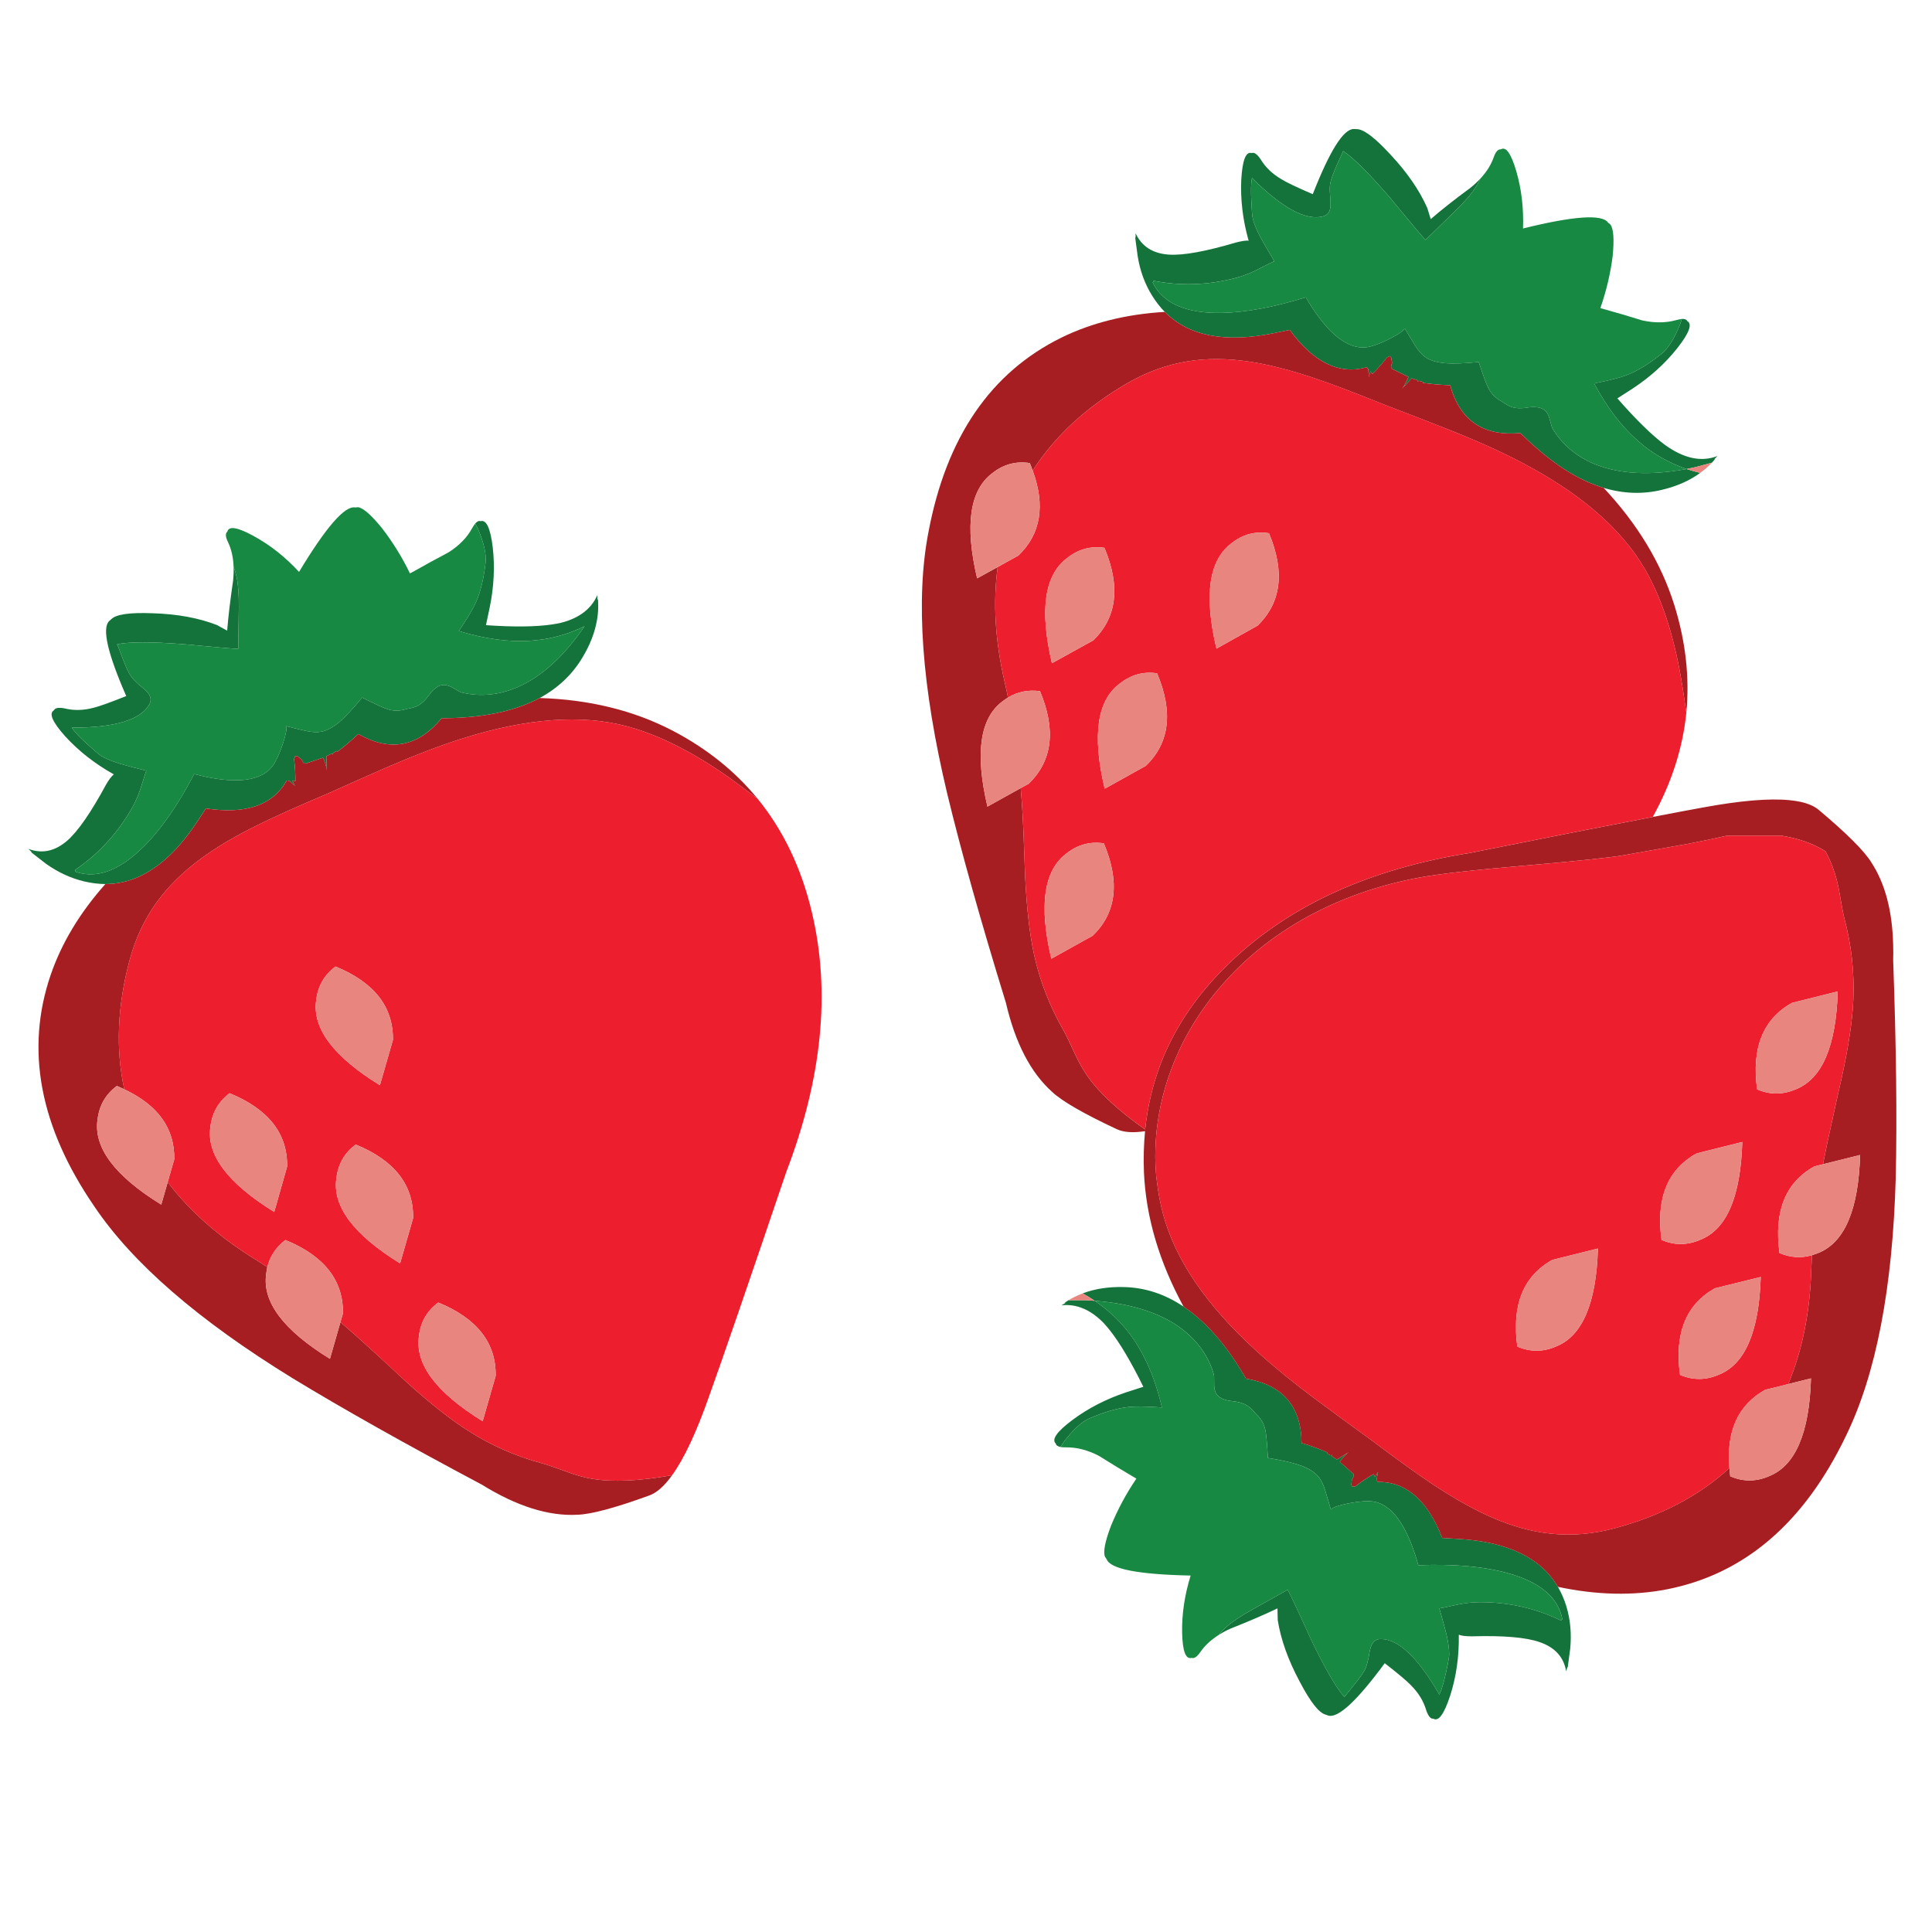 <?xml version="1.0" encoding="utf-8"?>
<!-- Generator: Adobe Illustrator 16.0.0, SVG Export Plug-In . SVG Version: 6.00 Build 0)  -->
<!DOCTYPE svg PUBLIC "-//W3C//DTD SVG 1.1//EN" "http://www.w3.org/Graphics/SVG/1.1/DTD/svg11.dtd">
<svg version="1.1" id="Layer_1" xmlns="http://www.w3.org/2000/svg" xmlns:xlink="http://www.w3.org/1999/xlink" x="0px" y="0px"
	 width="300px" height="300px" viewBox="0 0 300 300" enable-background="new 0 0 300 300" xml:space="preserve">
<g>
	<path fill="#14733A" d="M168.552,201.896c0.49,0.025,0.969,0.057,1.435,0.094c1.9,1.284,3.551,2.788,4.946,4.513
		c0.429,0.517,0.831,1.059,1.208,1.625c1.889,2.82,3.318,6.295,4.288,10.423c-2.405-0.176-4.174-0.194-5.307-0.057
		c-1.737,0.201-3.739,0.794-6.004,1.775c-1.196,0.528-2.512,1.743-3.947,3.645c-0.177,0.265-0.347,0.522-0.51,0.773
		c-0.441-0.1-0.68-0.276-0.718-0.529c-0.692-0.641,0.177-1.868,2.606-3.681c2.441-1.813,5.205-3.235,8.29-4.268l2.7-0.869
		c-1.927-3.915-3.678-6.861-5.25-8.838c-0.327-0.402-0.643-0.767-0.943-1.095c-2.027-2.064-4.2-2.971-6.517-2.719l0.662-0.397
		l-0.209,0.02c0.215-0.139,0.429-0.277,0.644-0.415H168.552z M92.773,93.185l-0.019-0.773c-0.944,2.14-2.813,3.568-5.608,4.286
		c-0.428,0.101-0.899,0.188-1.417,0.265c-2.504,0.377-5.929,0.415-10.271,0.113l0.585-2.757c0.655-3.185,0.813-6.287,0.473-9.309
		c-0.366-2.996-0.995-4.355-1.889-4.079c-0.251-0.101-0.529,0.019-0.831,0.359c0.14,0.265,0.277,0.535,0.416,0.812
		c0.932,2.204,1.328,3.953,1.189,5.25c-0.276,2.442-0.762,4.469-1.454,6.081c-0.454,1.045-1.353,2.562-2.701,4.551
		c4.054,1.233,7.768,1.736,11.141,1.51c0.681-0.062,1.354-0.139,2.021-0.227c2.19-0.352,4.312-1.025,6.363-2.02
		c-3.172,4.633-6.602,7.767-10.291,9.404c-0.152,0.063-0.302,0.126-0.454,0.188c-2.769,1.121-5.545,1.354-8.327,0.698
		c-0.189-0.05-0.516-0.22-0.982-0.51c-0.478-0.29-0.869-0.478-1.171-0.566c-1.02-0.327-1.989,0.157-2.907,1.455
		c-0.656,0.893-1.316,1.485-1.983,1.774c-0.39,0.165-0.894,0.296-1.511,0.396c-1.083,0.354-2.121,0.347-3.116-0.019
		c-0.667-0.226-1.933-0.811-3.796-1.755c-1.448,1.774-2.668,3.078-3.663,3.908c-0.944,0.769-1.837,1.234-2.681,1.398
		c-0.642,0.125-1.454,0.082-2.436-0.133c-0.579-0.125-1.593-0.371-3.04-0.736c0.151,0.366,0.006,1.222-0.435,2.568
		c-0.39,1.209-0.818,2.228-1.284,3.059c-0.025,0.026-0.044,0.056-0.058,0.094c-0.918,1.599-2.643,2.486-5.173,2.662
		c-0.251,0.013-0.516,0.02-0.793,0.02c-1.838,0.024-4.01-0.296-6.514-0.963c-2.468,4.721-5.036,8.435-7.705,11.141
		c-0.15,0.139-0.296,0.276-0.434,0.415c-0.63,0.604-1.247,1.139-1.851,1.605c-2.984,2.277-5.809,2.946-8.479,2.002
		c0.025-0.025,0.037-0.057,0.037-0.095c0.013-0.076-0.012-0.132-0.075-0.17c3.588-2.43,6.515-5.596,8.781-9.498
		c0.629-1.095,1.152-2.322,1.567-3.682c0.415-1.373,0.661-2.115,0.737-2.228c-2.015-0.503-3.374-0.862-4.08-1.077
		c-1.17-0.365-2.133-0.762-2.889-1.189c-0.315-0.189-1.013-0.774-2.095-1.756c-1.271-1.146-2.115-2.033-2.53-2.663
		c6.646,0,10.656-1.196,12.029-3.587c0.414-0.718,0.245-1.436-0.511-2.153c-0.214-0.214-0.598-0.541-1.152-0.982
		c-0.478-0.44-0.856-0.843-1.132-1.208c-0.353-0.479-0.8-1.428-1.341-2.851c-0.503-1.347-0.787-2.07-0.85-2.17
		c1.864-0.391,5.281-0.397,10.254-0.021c4.947,0.467,7.799,0.711,8.554,0.737c0.038-3.122,0.069-5.275,0.094-6.458
		c0.012-2.002-0.101-3.557-0.339-4.664c-0.115-0.554-0.271-1.089-0.473-1.605c0.024,0.654,0,1.353-0.075,2.096
		c-0.441,3.033-0.75,5.633-0.926,7.798l-1.586-0.869c-2.845-1.107-6.181-1.718-10.008-1.832c-3.538-0.138-5.671,0.17-6.401,0.926
		l-0.34,0.302c-1.12,1.132-0.233,5.01,2.663,11.631c-2.493,0.994-4.173,1.599-5.042,1.812c-1.611,0.428-3.135,0.461-4.57,0.095
		c-0.919-0.164-1.454-0.063-1.605,0.302c-0.843,0.454-0.258,1.807,1.756,4.061c2.089,2.278,4.569,4.224,7.439,5.835l0.095,0.056
		c-0.353,0.277-0.762,0.819-1.228,1.624c-2.329,4.306-4.324,7.188-5.985,8.648c-1.902,1.662-3.916,2.097-6.043,1.304l0.548,0.547
		l-0.189-0.076l2.36,1.833c1.901,1.347,3.896,2.266,5.985,2.756c1.096,0.251,2.172,0.384,3.229,0.396
		c5.237-0.012,9.976-3.217,14.219-9.612l1.397-2.133c6.206,0.956,10.392-0.491,12.557-4.342l0.397,0.056l0.869,0.774l-0.416-0.83
		l0.491,0.113c0.013-1.083-0.057-2.228-0.208-3.437l0.188-0.472l0.321,0.019l0.642,0.51l0.302,0.566l0.132-0.076l0.169,0.17
		l2.738-0.925c0.365,0.869,0.567,1.523,0.604,1.964l-0.094-2.19l0.944-0.454l0.038,0.208l0.113-0.283l0.548-0.302l0.056,0.132
		c1.007-0.729,2.096-1.649,3.268-2.756c4.959,2.819,9.277,2.001,12.953-2.455h0.548c3.248-0.038,6.162-0.359,8.743-0.963
		c2.203-0.517,4.18-1.24,5.929-2.172c2.808-1.523,4.998-3.581,6.572-6.174c1.234-2.014,2.015-4.021,2.342-6.024
		c0.138-0.805,0.195-1.611,0.17-2.417c0-0.252-0.013-0.51-0.038-0.774L92.773,93.185z M247.936,72.187
		c-0.151-0.063-0.303-0.119-0.453-0.17c-2.758-1.184-4.885-2.989-6.383-5.419c-0.101-0.163-0.214-0.51-0.341-1.039
		c-0.138-0.566-0.275-0.981-0.415-1.246c-0.489-0.932-1.523-1.278-3.096-1.039c-1.095,0.188-1.983,0.145-2.663-0.132
		c-0.391-0.151-0.837-0.409-1.34-0.774c-1.021-0.529-1.751-1.271-2.19-2.228c-0.316-0.642-0.794-1.952-1.437-3.928
		c-2.278,0.239-4.066,0.295-5.362,0.17c-1.22-0.126-2.179-0.421-2.87-0.887c-0.554-0.378-1.102-0.989-1.643-1.832
		c-0.314-0.503-0.856-1.397-1.624-2.681c-0.164,0.377-0.868,0.881-2.115,1.51c-1.12,0.592-2.134,1.014-3.04,1.265
		c-0.051,0.014-0.101,0.026-0.151,0.038c-1.786,0.479-3.65-0.131-5.589-1.831c-0.177-0.164-0.359-0.333-0.548-0.51
		c-1.296-1.284-2.601-3.046-3.909-5.287c-4.934,1.523-9.258,2.33-12.972,2.417c-0.328,0-0.649,0-0.964,0
		c-1.02-0.012-1.963-0.087-2.832-0.227c-3.5-0.555-5.842-2.058-7.025-4.514c0.038-0.012,0.07-0.031,0.096-0.056
		c0.05-0.05,0.068-0.112,0.056-0.189c4.255,0.844,8.567,0.681,12.936-0.49c1.209-0.328,2.441-0.831,3.701-1.511
		c1.283-0.654,1.988-1,2.114-1.038c-1.07-1.776-1.775-2.991-2.114-3.645c-0.579-1.083-0.982-2.04-1.209-2.87
		c-0.101-0.365-0.183-1.278-0.245-2.738c-0.089-1.7-0.057-2.927,0.094-3.683c4.709,4.696,8.391,6.685,11.048,5.967
		c0.792-0.213,1.177-0.837,1.151-1.869c0-0.314-0.025-0.818-0.075-1.511c-0.063-0.654-0.057-1.208,0.019-1.662
		c0.088-0.58,0.44-1.567,1.057-2.965c0.604-1.309,0.926-2.02,0.963-2.133c1.587,1.045,4.01,3.456,7.271,7.233
		c3.159,3.839,4.997,6.029,5.513,6.571c2.229-2.166,3.771-3.669,4.627-4.513c1.435-1.398,2.455-2.568,3.059-3.512
		c0.328-0.479,0.604-0.977,0.831-1.492c-0.453,0.49-0.971,0.969-1.549,1.435c-2.479,1.825-4.532,3.443-6.155,4.853l-0.529-1.718
		c-1.233-2.795-3.165-5.589-5.796-8.385c-2.393-2.593-4.116-3.883-5.175-3.871l-0.454-0.019c-1.599,0-3.719,3.373-6.363,10.121
		c-2.454-1.058-4.064-1.825-4.833-2.304c-1.436-0.831-2.531-1.882-3.286-3.153c-0.541-0.781-0.994-1.089-1.36-0.926
		c-0.906-0.289-1.446,1.089-1.623,4.135c-0.139,3.085,0.232,6.207,1.114,9.366l0.056,0.094c-0.453-0.038-1.132,0.063-2.038,0.303
		c-4.684,1.385-8.133,2.008-10.349,1.869c-2.518-0.164-4.249-1.271-5.193-3.323v0.736l-0.075-0.17l0.396,2.966
		c0.365,2.303,1.12,4.367,2.266,6.193c0.579,0.931,1.228,1.763,1.945,2.493c3.714,3.751,9.354,4.853,16.919,3.305l2.493-0.51
		c3.713,5.073,7.698,7.006,11.953,5.797l0.245,0.321l0.076,1.189l0.264-0.888l0.283,0.435c0.77-0.768,1.53-1.63,2.286-2.587
		l0.453-0.208l0.188,0.245l0.132,0.812l-0.17,0.604l0.114,0.076v0.227l2.605,1.265c-0.364,0.881-0.691,1.485-0.981,1.813
		l1.492-1.586l1,0.34l-0.132,0.17l0.282-0.114l0.604,0.17l-0.057,0.132c1.233,0.189,2.657,0.315,4.269,0.378
		c1.523,5.488,5.155,7.962,10.896,7.42l0.396,0.377c2.305,2.254,4.589,4.091,6.854,5.514c1.914,1.184,3.807,2.059,5.684,2.625
		c3.071,0.919,6.093,1.021,9.063,0.303c2.317-0.554,4.293-1.429,5.93-2.625c-0.729-0.176-1.436-0.378-2.115-0.604
		C256.351,73.849,251.699,73.635,247.936,72.187z M266.686,70.809c-2.164,0.844-4.493,0.523-6.986-0.963
		c-0.391-0.227-0.794-0.491-1.209-0.793c-2.014-1.498-4.462-3.896-7.346-7.194l2.381-1.53c2.718-1.788,5.021-3.871,6.911-6.25
		c1.875-2.379,2.392-3.789,1.547-4.23c-0.1-0.238-0.377-0.346-0.83-0.321c-0.087,0.277-0.183,0.567-0.283,0.869
		c-0.894,2.215-1.851,3.733-2.871,4.551c-1.925,1.537-3.7,2.626-5.324,3.268c-1.057,0.416-2.77,0.855-5.136,1.321
		c1.989,3.727,4.261,6.704,6.816,8.932c0.517,0.453,1.045,0.881,1.587,1.285c1.812,1.296,3.794,2.323,5.947,3.077
		c0.466-0.1,0.933-0.201,1.398-0.301l2.529-0.68c0.176-0.176,0.347-0.372,0.51-0.585l-0.169,0.094L266.686,70.809z M241.911,246.402
		c-2.643-4.506-7.786-6.987-15.427-7.44l-2.531-0.15c-2.277-5.866-5.626-8.768-10.045-8.705l-0.151-0.378l0.227-1.151l-0.491,0.773
		l-0.169-0.472c-0.933,0.529-1.882,1.165-2.852,1.908l-0.511,0.056l-0.132-0.283l0.094-0.812l0.321-0.548l-0.113-0.094l0.075-0.209
		l-2.171-1.907c0.566-0.755,1.039-1.258,1.417-1.511l-1.869,1.152l-0.87-0.566l0.171-0.133l-0.303,0.038l-0.547-0.32l0.094-0.113
		c-1.146-0.517-2.485-1.007-4.021-1.474c-0.05-5.702-2.927-9.031-8.629-9.988l-0.266-0.473c-1.648-2.794-3.387-5.161-5.212-7.101
		c-1.359-1.434-2.763-2.636-4.211-3.605c-2.896-1.952-5.986-2.966-9.271-3.042c-2.379-0.063-4.513,0.267-6.401,0.983
		c0.643,0.353,1.266,0.736,1.87,1.151c5.614,0.429,10.059,1.832,13.332,4.211c0.124,0.101,0.25,0.202,0.376,0.302
		c2.368,1.839,3.96,4.13,4.778,6.874c0.051,0.189,0.068,0.554,0.057,1.096c-0.013,0.565,0.012,1.001,0.074,1.302
		c0.24,1.045,1.153,1.644,2.739,1.796c1.097,0.111,1.939,0.389,2.53,0.83c0.34,0.251,0.705,0.616,1.095,1.095
		c0.844,0.768,1.36,1.675,1.549,2.719c0.126,0.705,0.246,2.097,0.358,4.174c2.267,0.365,4.011,0.773,5.231,1.227
		c1.146,0.429,1.995,0.964,2.55,1.605c0.439,0.503,0.812,1.234,1.112,2.191c0.165,0.566,0.46,1.566,0.889,3.001
		c0.238-0.313,1.045-0.616,2.417-0.905c1.296-0.277,2.437-0.416,3.418-0.416c0.101,0,0.207,0.007,0.32,0.02
		c1.587,0.101,3.015,1.007,4.286,2.719c0.239,0.339,0.479,0.711,0.718,1.114c0.919,1.573,1.725,3.606,2.417,6.1
		c5.615-0.215,10.311,0.214,14.087,1.284c4.897,1.396,7.659,3.776,8.29,7.137c-0.038,0-0.069,0.007-0.095,0.02
		c-0.063,0.037-0.095,0.094-0.095,0.17c-3.902-1.914-8.112-2.87-12.632-2.87c-1.259,0-2.588,0.164-3.984,0.491
		c-1.397,0.314-2.165,0.471-2.305,0.471c0.567,1.99,0.938,3.342,1.114,4.062c0.276,1.194,0.415,2.227,0.415,3.097
		c0,0.377-0.157,1.276-0.471,2.699c-0.366,1.675-0.719,2.852-1.059,3.531c-3.31-5.753-6.345-8.63-9.101-8.63
		c-0.831,0-1.372,0.511-1.625,1.529c-0.075,0.29-0.17,0.781-0.282,1.474c-0.139,0.642-0.296,1.177-0.473,1.604
		c-0.239,0.529-0.837,1.385-1.794,2.568c-0.919,1.12-1.41,1.731-1.473,1.832c-1.271-1.423-2.99-4.387-5.155-8.894
		c-2.052-4.508-3.266-7.095-3.645-7.762c-2.706,1.523-4.582,2.574-5.627,3.154c-1.75,0.981-3.039,1.851-3.871,2.605
		c-0.428,0.378-0.818,0.787-1.17,1.228c0.554-0.353,1.17-0.681,1.85-0.981c2.871-1.133,5.282-2.172,7.231-3.117l0.038,1.813
		c0.479,3.034,1.623,6.237,3.438,9.611c1.638,3.123,2.971,4.816,4.004,5.079l0.434,0.152c1.535,0.401,4.45-2.311,8.743-8.139
		c2.114,1.647,3.48,2.8,4.098,3.454c1.171,1.185,1.957,2.487,2.358,3.909c0.329,0.894,0.688,1.31,1.077,1.247
		c0.806,0.503,1.682-0.687,2.626-3.569c0.943-2.945,1.39-6.062,1.341-9.348v-0.112c0.415,0.164,1.095,0.245,2.039,0.245
		c4.884-0.138,8.377,0.157,10.479,0.888c2.392,0.807,3.777,2.322,4.154,4.55l0.208-0.735l0.019,0.209l0.397-2.967
		c0.226-2.327,0.029-4.519-0.585-6.571C242.895,248.354,242.453,247.335,241.911,246.402z"/>
	<path fill-rule="evenodd" clip-rule="evenodd" fill="#188943" d="M183.318,206.2c0.124,0.101,0.25,0.202,0.376,0.302
		c2.368,1.839,3.96,4.13,4.778,6.874c0.051,0.189,0.068,0.554,0.057,1.096c-0.013,0.565,0.012,1.001,0.074,1.302
		c0.24,1.045,1.153,1.644,2.739,1.796c1.097,0.111,1.939,0.389,2.53,0.83c0.34,0.251,0.705,0.616,1.095,1.095
		c0.844,0.768,1.36,1.675,1.549,2.719c0.126,0.705,0.246,2.097,0.358,4.174c2.267,0.365,4.011,0.773,5.231,1.227
		c1.146,0.429,1.995,0.964,2.55,1.605c0.439,0.503,0.812,1.234,1.112,2.191c0.165,0.566,0.46,1.566,0.889,3.001
		c0.238-0.313,1.045-0.616,2.417-0.905c1.296-0.277,2.437-0.416,3.418-0.416c0.101,0,0.207,0.007,0.32,0.02
		c1.587,0.101,3.015,1.007,4.286,2.719c0.239,0.339,0.479,0.711,0.718,1.114c0.919,1.573,1.725,3.606,2.417,6.1
		c5.615-0.215,10.311,0.214,14.087,1.284c4.897,1.396,7.659,3.776,8.29,7.137c-0.038,0-0.069,0.007-0.095,0.02
		c-0.063,0.037-0.095,0.094-0.095,0.17c-3.902-1.914-8.112-2.87-12.632-2.87c-1.259,0-2.588,0.164-3.984,0.491
		c-1.397,0.314-2.165,0.471-2.305,0.471c0.567,1.99,0.938,3.342,1.114,4.062c0.276,1.194,0.415,2.227,0.415,3.097
		c0,0.377-0.157,1.276-0.471,2.699c-0.366,1.675-0.719,2.852-1.059,3.531c-3.31-5.753-6.345-8.63-9.101-8.63
		c-0.831,0-1.372,0.511-1.625,1.529c-0.075,0.29-0.17,0.781-0.282,1.474c-0.139,0.642-0.296,1.177-0.473,1.604
		c-0.239,0.529-0.837,1.385-1.794,2.568c-0.919,1.12-1.41,1.731-1.473,1.832c-1.271-1.423-2.99-4.387-5.155-8.894
		c-2.052-4.508-3.266-7.095-3.645-7.762c-2.706,1.523-4.582,2.574-5.627,3.154c-1.75,0.981-3.039,1.851-3.871,2.605
		c-0.428,0.378-0.818,0.787-1.17,1.228c-1.235,0.78-2.197,1.674-2.891,2.68c-0.502,0.744-0.962,1.046-1.377,0.909
		c-0.907,0.25-1.392-1.064-1.455-3.947c-0.051-2.87,0.391-5.816,1.323-8.838c-8.146-0.164-12.494-1.013-13.05-2.549l-0.246-0.36
		c-0.313-0.768,0-2.385,0.945-4.853c1.058-2.567,2.366-4.996,3.929-7.288c-0.228-0.139-0.461-0.277-0.7-0.416
		c-1.459-0.855-3.165-1.894-5.117-3.115c-1.737-0.906-3.441-1.348-5.116-1.323c-0.34,0-0.63-0.018-0.869-0.056
		c0.163-0.251,0.333-0.509,0.51-0.773c1.436-1.901,2.751-3.116,3.947-3.645c2.265-0.981,4.267-1.574,6.004-1.775
		c1.133-0.138,2.901-0.119,5.307,0.057c-0.97-4.128-2.399-7.603-4.288-10.423c-0.377-0.566-0.779-1.108-1.208-1.625
		c-1.396-1.725-3.046-3.229-4.946-4.513C175.601,202.418,180.045,203.821,183.318,206.2z M235.454,26.604
		c0.805,2.77,1.151,5.728,1.038,8.875c7.893-1.951,12.299-2.253,13.219-0.906l0.34,0.284c0.502,0.655,0.623,2.303,0.358,4.948
		c-0.353,2.731-0.988,5.413-1.907,8.043c0.251,0.063,0.504,0.132,0.755,0.208c1.649,0.454,3.569,1.02,5.76,1.7
		c1.913,0.415,3.675,0.396,5.287-0.056c0.326-0.088,0.611-0.146,0.85-0.171c-0.087,0.277-0.183,0.567-0.283,0.869
		c-0.894,2.215-1.851,3.733-2.871,4.551c-1.925,1.537-3.7,2.626-5.324,3.268c-1.057,0.416-2.77,0.855-5.136,1.321
		c1.989,3.727,4.261,6.704,6.816,8.932c0.517,0.453,1.045,0.881,1.587,1.285c1.812,1.296,3.794,2.323,5.947,3.077
		c-5.539,1.02-10.19,0.806-13.954-0.642c-0.151-0.063-0.303-0.119-0.453-0.17c-2.758-1.184-4.885-2.989-6.383-5.419
		c-0.101-0.163-0.214-0.51-0.341-1.039c-0.138-0.566-0.275-0.981-0.415-1.246c-0.489-0.932-1.523-1.278-3.096-1.039
		c-1.095,0.188-1.983,0.145-2.663-0.132c-0.391-0.151-0.837-0.409-1.34-0.774c-1.021-0.529-1.751-1.271-2.19-2.228
		c-0.316-0.642-0.794-1.952-1.437-3.928c-2.278,0.239-4.066,0.295-5.362,0.17c-1.22-0.126-2.179-0.421-2.87-0.887
		c-0.554-0.378-1.102-0.989-1.643-1.832c-0.314-0.503-0.856-1.397-1.624-2.681c-0.164,0.377-0.868,0.881-2.115,1.51
		c-1.12,0.592-2.134,1.014-3.04,1.265c-0.051,0.014-0.101,0.026-0.151,0.038c-1.786,0.479-3.65-0.131-5.589-1.831
		c-0.177-0.164-0.359-0.333-0.548-0.51c-1.296-1.284-2.601-3.046-3.909-5.287c-4.934,1.523-9.258,2.33-12.972,2.417
		c-0.328,0-0.649,0-0.964,0c-1.02-0.012-1.963-0.087-2.832-0.227c-3.5-0.555-5.842-2.058-7.025-4.514
		c0.038-0.012,0.07-0.031,0.096-0.056c0.05-0.05,0.068-0.112,0.056-0.189c4.255,0.844,8.567,0.681,12.936-0.49
		c1.209-0.328,2.441-0.831,3.701-1.511c1.283-0.654,1.988-1,2.114-1.038c-1.07-1.776-1.775-2.991-2.114-3.645
		c-0.579-1.083-0.982-2.04-1.209-2.87c-0.101-0.365-0.183-1.278-0.245-2.738c-0.089-1.7-0.057-2.927,0.094-3.683
		c4.709,4.696,8.391,6.685,11.048,5.967c0.792-0.213,1.177-0.837,1.151-1.869c0-0.314-0.025-0.818-0.075-1.511
		c-0.063-0.654-0.057-1.208,0.019-1.662c0.088-0.58,0.44-1.567,1.057-2.965c0.604-1.309,0.926-2.02,0.963-2.133
		c1.587,1.045,4.01,3.456,7.271,7.233c3.159,3.839,4.997,6.029,5.513,6.571c2.229-2.166,3.771-3.669,4.627-4.513
		c1.435-1.398,2.455-2.568,3.059-3.512c0.328-0.479,0.604-0.977,0.831-1.492c0.981-1.058,1.676-2.166,2.077-3.324
		c0.302-0.856,0.674-1.266,1.114-1.228C233.849,22.708,234.647,23.848,235.454,26.604z M46.435,88.805
		c4.204-6.975,7.112-10.311,8.723-10.008l0.435-0.038c0.806,0.113,2.046,1.196,3.72,3.249c1.687,2.189,3.135,4.532,4.343,7.024
		c0.227-0.126,0.466-0.252,0.718-0.377c1.473-0.844,3.222-1.801,5.249-2.87c1.662-1.046,2.89-2.298,3.683-3.757
		c0.176-0.303,0.34-0.549,0.491-0.737c0.14,0.265,0.277,0.535,0.416,0.812c0.932,2.204,1.328,3.953,1.189,5.25
		c-0.276,2.442-0.762,4.469-1.454,6.081c-0.454,1.045-1.353,2.562-2.701,4.551c4.054,1.233,7.768,1.736,11.141,1.51
		c0.681-0.062,1.354-0.139,2.021-0.227c2.19-0.352,4.312-1.025,6.363-2.02c-3.172,4.633-6.602,7.767-10.291,9.404
		c-0.152,0.063-0.302,0.126-0.454,0.188c-2.769,1.121-5.545,1.354-8.327,0.698c-0.189-0.05-0.516-0.22-0.982-0.51
		c-0.478-0.29-0.869-0.478-1.171-0.566c-1.02-0.327-1.989,0.157-2.907,1.455c-0.656,0.893-1.316,1.485-1.983,1.774
		c-0.39,0.165-0.894,0.296-1.511,0.396c-1.083,0.354-2.121,0.347-3.116-0.019c-0.667-0.226-1.933-0.811-3.796-1.755
		c-1.448,1.774-2.668,3.078-3.663,3.908c-0.944,0.769-1.837,1.234-2.681,1.398c-0.642,0.125-1.454,0.082-2.436-0.133
		c-0.579-0.125-1.593-0.371-3.04-0.736c0.151,0.366,0.006,1.222-0.435,2.568c-0.39,1.209-0.818,2.228-1.284,3.059
		c-0.025,0.026-0.044,0.056-0.058,0.094c-0.918,1.599-2.643,2.486-5.173,2.662c-0.251,0.013-0.516,0.02-0.793,0.02
		c-1.838,0.024-4.01-0.296-6.514-0.963c-2.468,4.721-5.036,8.435-7.705,11.141c-0.15,0.139-0.296,0.276-0.434,0.415
		c-0.63,0.604-1.247,1.139-1.851,1.605c-2.984,2.277-5.809,2.946-8.479,2.002c0.025-0.025,0.037-0.057,0.037-0.095
		c0.013-0.076-0.012-0.132-0.075-0.17c3.588-2.43,6.515-5.596,8.781-9.498c0.629-1.095,1.152-2.322,1.567-3.682
		c0.415-1.373,0.661-2.115,0.737-2.228c-2.015-0.503-3.374-0.862-4.08-1.077c-1.17-0.365-2.133-0.762-2.889-1.189
		c-0.315-0.189-1.013-0.774-2.095-1.756c-1.271-1.146-2.115-2.033-2.53-2.663c6.646,0,10.656-1.196,12.029-3.587
		c0.414-0.718,0.245-1.436-0.511-2.153c-0.214-0.214-0.598-0.541-1.152-0.982c-0.478-0.44-0.856-0.843-1.132-1.208
		c-0.353-0.479-0.8-1.428-1.341-2.851c-0.503-1.347-0.787-2.07-0.85-2.17c1.864-0.391,5.281-0.397,10.254-0.021
		c4.947,0.467,7.799,0.711,8.554,0.737c0.038-3.122,0.069-5.275,0.094-6.458c0.012-2.002-0.101-3.557-0.339-4.664
		c-0.115-0.554-0.271-1.089-0.473-1.605c-0.051-1.46-0.34-2.745-0.869-3.853c-0.403-0.806-0.435-1.353-0.094-1.643
		c0.227-0.906,1.598-0.667,4.116,0.717C41.959,84.638,44.294,86.488,46.435,88.805z"/>
	<path fill-rule="evenodd" clip-rule="evenodd" fill="#A71E22" d="M243.328,73.131c1.914,1.184,3.807,2.059,5.684,2.625
		c5.263,5.615,8.913,11.658,10.953,18.128c1.786,5.703,2.416,11.299,1.887,16.787c-0.415-2.87-0.68-4.607-0.792-5.211
		c-1.185-6.924-3.054-12.601-5.608-17.032c-3.677-6.37-10.191-11.972-19.544-16.806c-3.173-1.649-6.955-3.336-11.349-5.062
		c-2.392-0.956-5.546-2.177-9.46-3.663c-4.696-1.9-8.36-3.292-10.992-4.173c-3.788-1.271-7.155-2.127-10.101-2.568
		c-3.411-0.516-6.591-0.534-9.536-0.056c-3.236,0.516-6.352,1.636-9.348,3.361c-6.395,3.701-11.316,8.24-14.767,13.615
		c-0.139-0.391-0.288-0.78-0.452-1.171c-2.153-0.328-4.092,0.195-5.816,1.568c-3.513,2.63-4.3,8.075-2.361,16.333l3.192-1.756
		c-0.756,5.514-0.397,11.449,1.076,17.807c0.188,0.805,0.364,1.624,0.528,2.455c-0.303,0.189-0.592,0.39-0.869,0.604
		c-3.499,2.619-4.273,8.063-2.322,16.334l5.192-2.889c-0.013,0.05-0.019,0.095-0.019,0.132c0.176,2.015,0.321,4.381,0.435,7.101
		c0.063,1.51,0.145,3.688,0.244,6.533c0.24,4.923,0.7,8.944,1.38,12.066c0.919,4.18,2.467,8.152,4.646,11.915
		c0.264,0.466,0.818,1.611,1.661,3.438c0.667,1.447,1.373,2.687,2.114,3.719c1.802,2.53,4.747,5.236,8.837,8.119
		c0.366-3.499,1.146-6.842,2.342-10.027c2.254-5.929,5.956-11.315,11.104-16.163c9.215-8.711,21.546-14.294,36.992-16.749
		c12.198-2.443,21.659-4.305,28.382-5.589c3.186-0.617,5.752-1.102,7.704-1.454c5.841-1.083,10.354-1.466,13.54-1.152
		c0.629,0.063,1.207,0.152,1.736,0.264c1.21,0.277,2.141,0.692,2.795,1.247c4.317,3.625,7.038,6.338,8.158,8.137
		c2.151,3.287,3.284,7.592,3.398,12.917c0.025,0.755,0.025,1.53,0,2.323c0.478,13.305,0.61,24.566,0.396,33.781
		c-0.479,17.12-3.054,30.464-7.723,40.031c-6.483,13.509-15.737,21.452-27.759,23.831c-5.289,1.033-10.945,0.905-16.977-0.378
		c-2.643-4.506-7.786-6.987-15.427-7.44l-2.531-0.15c-2.277-5.866-5.626-8.768-10.045-8.705l-0.151-0.378l0.227-1.151l-0.491,0.773
		l-0.169-0.472c-0.933,0.529-1.882,1.165-2.852,1.908l-0.511,0.056l-0.132-0.283l0.094-0.812l0.321-0.548l-0.113-0.094l0.075-0.209
		l-2.171-1.907c0.566-0.755,1.039-1.258,1.417-1.511l-1.869,1.152l-0.87-0.566l0.171-0.133l-0.303,0.038l-0.547-0.32l0.094-0.113
		c-1.146-0.517-2.485-1.007-4.021-1.474c-0.05-5.702-2.927-9.031-8.629-9.988l-0.266-0.473c-1.648-2.794-3.387-5.161-5.212-7.101
		c-1.359-1.434-2.763-2.636-4.211-3.605c-3.789-6.949-5.841-13.893-6.155-20.829c-0.087-2.189-0.031-4.33,0.169-6.419
		c-1.875,0.287-3.349,0.183-4.418-0.322c-5.124-2.403-8.453-4.324-9.988-5.759c-3.35-2.996-5.747-7.61-7.195-13.842
		c-3.915-12.702-6.956-23.535-9.12-32.498c-3.965-16.642-4.935-30.181-2.908-40.617c2.77-14.717,9.656-24.781,20.657-30.194
		c4.722-2.304,10.065-3.632,16.032-3.984c3.714,3.751,9.354,4.853,16.919,3.305l2.493-0.51c3.713,5.073,7.698,7.006,11.953,5.797
		l0.245,0.321l0.076,1.189l0.264-0.888l0.283,0.435c0.77-0.768,1.53-1.63,2.286-2.587l0.453-0.208l0.188,0.245l0.132,0.812
		l-0.17,0.604l0.114,0.076v0.227l2.605,1.265c-0.364,0.881-0.691,1.485-0.981,1.813l1.492-1.586l1,0.34l-0.132,0.17l0.282-0.114
		l0.604,0.17l-0.057,0.132c1.233,0.189,2.657,0.315,4.269,0.378c1.523,5.488,5.155,7.962,10.896,7.42l0.396,0.377
		C238.778,69.872,241.063,71.708,243.328,73.131z M117.604,123.983c-2.316-1.724-3.726-2.769-4.229-3.134
		c-5.728-4.053-11.06-6.741-15.994-8.062c-7.113-1.902-15.68-1.259-25.7,1.925c-3.411,1.083-7.283,2.563-11.613,4.437
		c-2.367,1.033-5.457,2.404-9.272,4.118c-4.658,1.975-8.233,3.581-10.726,4.814c-3.575,1.763-6.559,3.531-8.95,5.307
		c-2.77,2.052-5.029,4.287-6.779,6.703c-1.914,2.656-3.318,5.653-4.211,8.989c-1.913,7.137-2.191,13.829-0.831,20.072
		c-0.364-0.188-0.75-0.364-1.151-0.528c-1.75,1.297-2.751,3.04-3.003,5.23c-0.629,4.343,2.67,8.743,9.895,13.199l1.002-3.492
		c3.374,4.443,7.823,8.389,13.351,11.839c0.717,0.44,1.422,0.894,2.115,1.359c-0.075,0.34-0.132,0.687-0.17,1.038
		c-0.643,4.344,2.656,8.743,9.895,13.199l1.624-5.683c0.038,0.012,0.069,0.031,0.095,0.056c1.537,1.322,3.304,2.902,5.306,4.739
		c1.121,1.021,2.72,2.5,4.797,4.438c3.663,3.312,6.835,5.823,9.517,7.535c3.6,2.329,7.502,4.053,11.708,5.174
		c0.516,0.139,1.718,0.548,3.606,1.228c1.498,0.567,2.871,0.951,4.116,1.152c3.134,0.529,7.258,0.339,12.369-0.567
		c-1.208,1.688-2.398,2.738-3.568,3.154c-5.3,1.927-9.007,2.921-11.123,2.983c-4.482,0.252-9.441-1.31-14.879-4.683
		c-11.733-6.231-21.539-11.745-29.42-16.543c-14.577-8.963-24.831-17.856-30.759-26.682c-8.46-12.349-10.713-24.314-6.761-35.896
		c1.699-4.959,4.532-9.667,8.497-14.125c5.237-0.012,9.976-3.217,14.219-9.612l1.397-2.133c6.206,0.956,10.392-0.491,12.557-4.342
		l0.397,0.056l0.869,0.774l-0.416-0.83l0.491,0.113c0.013-1.083-0.057-2.228-0.208-3.437l0.188-0.472l0.321,0.019l0.642,0.51
		l0.302,0.566l0.132-0.076l0.169,0.17l2.738-0.925c0.365,0.869,0.567,1.523,0.604,1.964l-0.094-2.19l0.944-0.454l0.038,0.208
		l0.113-0.283l0.548-0.302l0.056,0.132c1.007-0.729,2.096-1.649,3.268-2.756c4.959,2.819,9.277,2.001,12.953-2.455h0.548
		c3.248-0.038,6.162-0.359,8.743-0.963c2.203-0.517,4.18-1.24,5.929-2.172c7.717,0.24,14.591,1.926,20.621,5.061
		C109.724,116.217,114.117,119.728,117.604,123.983z M262.23,131.008c-0.354,0.062-3.449,0.611-9.291,1.642
		c-0.265,0.051-0.541,0.101-0.83,0.151c-1.99,0.354-7.025,0.881-15.107,1.587c-8.008,0.68-13.564,1.309-16.674,1.888
		c-6.244,1.17-11.972,3.173-17.184,6.004c-4.959,2.707-9.247,6.062-12.859,10.065c-3.523,3.89-6.226,8.183-8.1,12.877
		c-1.31,3.286-2.16,6.641-2.551,10.065c-0.164,1.46-0.244,2.927-0.244,4.4c0,0.679,0.031,1.408,0.093,2.19
		c0.013,0.263,0.032,0.534,0.057,0.811c0.026,0.177,0.052,0.366,0.076,0.566c0.214,1.863,0.541,3.613,0.982,5.25
		c1.9,7.126,6.748,14.226,14.54,21.301c2.643,2.416,5.865,5.035,9.667,7.855c2.065,1.536,4.791,3.531,8.178,5.985
		c4.053,3.047,7.238,5.339,9.555,6.874c3.337,2.202,6.369,3.902,9.102,5.098c3.16,1.386,6.231,2.229,9.215,2.531
		c3.248,0.339,6.547,0.056,9.895-0.851c7.138-1.901,13.066-5.01,17.787-9.327c0.038,0.415,0.083,0.837,0.133,1.264
		c2.001,0.869,4.016,0.863,6.042-0.019c4.079-1.637,6.244-6.697,6.497-15.182l-3.532,0.888c2.153-5.148,3.342-10.984,3.569-17.505
		c0.038-0.831,0.076-1.669,0.112-2.512c0.341-0.102,0.682-0.22,1.021-0.358c4.054-1.637,6.207-6.705,6.458-15.201l-5.759,1.435
		c0.012-0.037,0.019-0.075,0.019-0.112c0.377-1.989,0.867-4.313,1.473-6.968c0.315-1.485,0.787-3.613,1.417-6.383
		c1.057-4.821,1.655-8.825,1.794-12.01c0.188-4.294-0.277-8.542-1.398-12.747c-0.139-0.516-0.377-1.762-0.717-3.737
		c-0.265-1.587-0.624-2.972-1.077-4.155c-0.302-0.807-0.68-1.637-1.133-2.493c-0.429-0.264-0.861-0.503-1.302-0.717
		c-1.588-0.793-3.438-1.36-5.553-1.699h-8.422C266.416,130.165,264.432,130.579,262.23,131.008z"/>
	<path fill-rule="evenodd" clip-rule="evenodd" fill="#ED1F2F" d="M261.06,105.459c0.112,0.604,0.377,2.341,0.792,5.211
		c-0.555,5.501-2.29,10.896-5.211,16.183c-6.723,1.284-16.184,3.146-28.382,5.589c-15.446,2.455-27.777,8.038-36.992,16.749
		c-5.147,4.848-8.85,10.234-11.104,16.163c-1.195,3.186-1.976,6.528-2.342,10.027c-4.09-2.883-7.035-5.589-8.837-8.119
		c-0.741-1.032-1.447-2.271-2.114-3.719c-0.843-1.827-1.397-2.973-1.661-3.438c-2.179-3.763-3.727-7.735-4.646-11.915
		c-0.68-3.122-1.14-7.143-1.38-12.066c-0.1-2.845-0.181-5.023-0.244-6.533c-0.113-2.719-0.259-5.086-0.435-7.101
		c0-0.037,0.006-0.082,0.019-0.132l1.209-0.661c3.688-3.563,4.274-8.353,1.756-14.37c-1.788-0.251-3.442,0.076-4.966,0.982
		c-0.164-0.831-0.34-1.649-0.528-2.455c-1.474-6.358-1.832-12.293-1.076-17.807l3.229-1.794c3.461-3.335,4.199-7.729,2.209-13.18
		c3.45-5.375,8.372-9.914,14.767-13.615c2.996-1.725,6.111-2.845,9.348-3.361c2.945-0.478,6.125-0.459,9.536,0.056
		c2.945,0.441,6.313,1.297,10.101,2.568c2.632,0.881,6.296,2.273,10.992,4.173c3.914,1.485,7.068,2.707,9.46,3.663
		c4.394,1.726,8.176,3.412,11.349,5.062c9.353,4.834,15.867,10.436,19.544,16.806C258.006,92.858,259.875,98.536,261.06,105.459z
		 M262.23,131.008c2.201-0.429,4.186-0.843,5.947-1.246h8.422c2.115,0.339,3.965,0.906,5.553,1.699
		c0.44,0.214,0.873,0.453,1.302,0.717c0.453,0.856,0.831,1.687,1.133,2.493c0.453,1.183,0.813,2.568,1.077,4.155
		c0.34,1.976,0.578,3.222,0.717,3.737c1.121,4.205,1.586,8.453,1.398,12.747c-0.139,3.185-0.737,7.188-1.794,12.01
		c-0.63,2.77-1.102,4.897-1.417,6.383c-0.605,2.655-1.096,4.979-1.473,6.968c0,0.037-0.007,0.075-0.019,0.112l-1.36,0.34
		c-4.481,2.494-6.281,6.975-5.4,13.445c1.675,0.717,3.355,0.831,5.041,0.34c-0.036,0.843-0.074,1.681-0.112,2.512
		c-0.228,6.521-1.416,12.356-3.569,17.505l-3.588,0.887c-4.191,2.329-6.043,6.384-5.552,12.162
		c-4.721,4.317-10.649,7.426-17.787,9.327c-3.348,0.906-6.646,1.189-9.895,0.851c-2.983-0.302-6.055-1.146-9.215-2.531
		c-2.732-1.195-5.765-2.896-9.102-5.098c-2.316-1.535-5.502-3.827-9.555-6.874c-3.387-2.454-6.112-4.449-8.178-5.985
		c-3.802-2.82-7.024-5.439-9.667-7.855c-7.792-7.075-12.64-14.175-14.54-21.301c-0.441-1.637-0.769-3.387-0.982-5.25
		c-0.024-0.2-0.05-0.39-0.076-0.566c-0.024-0.276-0.044-0.548-0.057-0.811c-0.062-0.782-0.093-1.512-0.093-2.19
		c0-1.474,0.08-2.94,0.244-4.4c0.391-3.425,1.241-6.779,2.551-10.065c1.874-4.694,4.576-8.987,8.1-12.877
		c3.612-4.003,7.9-7.359,12.859-10.065c5.212-2.832,10.939-4.834,17.184-6.004c3.109-0.58,8.666-1.208,16.674-1.888
		c8.082-0.706,13.117-1.233,15.107-1.587c0.289-0.051,0.565-0.1,0.83-0.151C258.781,131.619,261.877,131.07,262.23,131.008z
		 M42.582,188.188l2.001-7.045c0.076-5.124-2.901-8.919-8.932-11.387c-1.736,1.298-2.732,3.047-2.984,5.249
		C32.051,179.324,35.356,183.718,42.582,188.188z M74.947,220.685l2.021-7.045c0.075-5.122-2.896-8.917-8.914-11.386
		c-1.75,1.285-2.751,3.028-3.003,5.23C64.424,211.828,67.722,216.227,74.947,220.685z M55.234,177.725
		c-1.75,1.297-2.751,3.048-3.003,5.249c-0.629,4.344,2.669,8.744,9.895,13.2l2.021-7.024C64.234,184,61.264,180.192,55.234,177.725z
		 M58.991,168.51l2.021-7.024c0.075-5.137-2.895-8.938-8.913-11.406c-1.75,1.297-2.75,3.042-3.003,5.231
		C48.468,159.667,51.766,164.065,58.991,168.51z M273.408,198.288l-7.119,1.757c-4.493,2.505-6.3,6.986-5.419,13.444
		c2.002,0.856,4.015,0.845,6.043-0.037C270.979,211.828,273.144,206.773,273.408,198.288z M241.647,209.071
		c4.065-1.637,6.225-6.703,6.477-15.202l-7.1,1.775c-4.494,2.506-6.301,6.987-5.42,13.445
		C237.606,209.958,239.62,209.952,241.647,209.071z M257.999,192.529c2.003,0.869,4.023,0.855,6.063-0.038
		c4.065-1.623,6.224-6.678,6.477-15.163l-7.101,1.775C258.931,181.596,257.119,186.071,257.999,192.529z M278.261,155.726
		c-4.494,2.493-6.3,6.969-5.419,13.426c1.988,0.869,4.004,0.863,6.042-0.019c4.066-1.637,6.226-6.697,6.478-15.182L278.261,155.726z
		 M197.045,82.8c-2.165-0.34-4.109,0.183-5.834,1.567c-3.512,2.631-4.287,8.083-2.323,16.354l6.383-3.569
		C198.958,93.576,199.55,88.792,197.045,82.8z M173.855,106.158c-3.511,2.618-4.285,8.057-2.321,16.314l6.383-3.55
		c3.701-3.562,4.287-8.353,1.755-14.37C177.533,104.238,175.594,104.773,173.855,106.158z M171.402,130.952
		c-2.152-0.315-4.091,0.213-5.816,1.585c-3.512,2.619-4.293,8.063-2.342,16.334l6.422-3.569
		C173.354,141.753,173.933,136.969,171.402,130.952z M113.375,120.849c0.503,0.366,1.914,1.411,4.229,3.134
		c4.016,4.91,6.836,10.803,8.461,17.675c2.933,12.324,1.604,25.775-3.985,40.354c-5.879,17.347-9.864,28.929-11.953,34.744
		c-1.964,5.602-3.883,9.706-5.76,12.312c-5.11,0.906-9.234,1.097-12.369,0.567c-1.246-0.201-2.618-0.585-4.116-1.152
		c-1.889-0.68-3.09-1.089-3.606-1.228c-4.205-1.121-8.107-2.845-11.708-5.174c-2.682-1.712-5.854-4.224-9.517-7.535
		c-2.077-1.938-3.676-3.416-4.797-4.438c-2.001-1.837-3.769-3.417-5.306-4.739c-0.025-0.024-0.057-0.044-0.095-0.056l0.397-1.359
		c0.075-5.138-2.902-8.938-8.933-11.406c-1.447,1.096-2.385,2.5-2.813,4.211c-0.692-0.466-1.397-0.919-2.115-1.359
		c-5.527-3.45-9.977-7.396-13.351-11.839l1.02-3.551c0.075-4.783-2.512-8.402-7.762-10.858c-1.36-6.243-1.082-12.935,0.831-20.072
		c0.894-3.335,2.297-6.333,4.211-8.989c1.75-2.416,4.009-4.651,6.779-6.703c2.392-1.775,5.375-3.544,8.95-5.307
		c2.493-1.233,6.067-2.839,10.726-4.814c3.815-1.713,6.905-3.085,9.272-4.118c4.33-1.875,8.202-3.354,11.613-4.437
		c10.021-3.185,18.587-3.828,25.7-1.925C102.315,114.107,107.647,116.795,113.375,120.849z M171.497,85.065
		c-2.153-0.314-4.091,0.22-5.815,1.604c-3.5,2.62-4.282,8.058-2.343,16.316l6.421-3.55
		C173.436,95.873,174.015,91.083,171.497,85.065z"/>
	<path fill-rule="evenodd" clip-rule="evenodd" fill="#E9857F" d="M261.89,72.829c0.466-0.1,0.933-0.201,1.398-0.301l2.529-0.68
		c-0.542,0.579-1.146,1.108-1.813,1.586C263.275,73.257,262.569,73.056,261.89,72.829z M160.355,73.075
		c1.99,5.45,1.252,9.844-2.209,13.18l-6.421,3.55c-1.938-8.258-1.151-13.703,2.361-16.333c1.725-1.373,3.663-1.896,5.816-1.568
		C160.067,72.295,160.217,72.685,160.355,73.075z M171.497,85.065c2.518,6.018,1.938,10.808-1.737,14.37l-6.421,3.55
		c-1.939-8.258-1.157-13.696,2.343-16.316C167.406,85.286,169.344,84.751,171.497,85.065z M156.522,108.311
		c1.523-0.907,3.178-1.234,4.966-0.982c2.519,6.017,1.933,10.808-1.756,14.37l-6.401,3.55c-1.951-8.271-1.177-13.715,2.322-16.334
		C155.931,108.701,156.22,108.5,156.522,108.311z M171.402,130.952c2.53,6.017,1.951,10.801-1.736,14.35l-6.422,3.569
		c-1.951-8.271-1.17-13.715,2.342-16.334C167.312,131.165,169.25,130.637,171.402,130.952z M173.855,106.158
		c1.738-1.385,3.678-1.92,5.816-1.605c2.532,6.017,1.946,10.808-1.755,14.37l-6.383,3.55
		C169.57,114.215,170.345,108.776,173.855,106.158z M197.045,82.8c2.505,5.992,1.913,10.776-1.774,14.352l-6.383,3.569
		c-1.964-8.271-1.188-13.723,2.323-16.354C192.936,82.982,194.88,82.46,197.045,82.8z M168.116,200.838
		c0.643,0.353,1.266,0.736,1.87,1.151c-0.466-0.037-0.944-0.068-1.435-0.094h-2.625
		C166.619,201.479,167.349,201.128,168.116,200.838z M278.261,155.726l7.101-1.774c-0.252,8.484-2.411,13.545-6.478,15.182
		c-2.038,0.882-4.054,0.888-6.042,0.019C271.961,162.694,273.767,158.219,278.261,155.726z M288.836,179.349
		c-0.251,8.496-2.404,13.564-6.458,15.201c-0.339,0.139-0.68,0.257-1.021,0.358c-1.686,0.491-3.366,0.377-5.041-0.34
		c-0.881-6.471,0.919-10.951,5.4-13.445L288.836,179.349z M257.999,192.529c-0.88-6.458,0.932-10.934,5.438-13.426l7.101-1.775
		c-0.253,8.485-2.411,13.54-6.477,15.163C262.022,193.385,260.002,193.398,257.999,192.529z M241.647,209.071
		c-2.027,0.881-4.041,0.887-6.043,0.019c-0.881-6.458,0.926-10.939,5.42-13.445l7.1-1.775
		C247.872,202.368,245.713,207.435,241.647,209.071z M273.408,198.288c-0.265,8.485-2.429,13.54-6.495,15.164
		c-2.028,0.882-4.041,0.894-6.043,0.037c-0.881-6.458,0.926-10.939,5.419-13.444L273.408,198.288z M281.208,214.037
		c-0.253,8.484-2.418,13.545-6.497,15.182c-2.026,0.882-4.041,0.888-6.042,0.019c-0.05-0.427-0.095-0.849-0.133-1.264
		c-0.491-5.778,1.36-9.833,5.552-12.162L281.208,214.037z M58.991,168.51c-7.226-4.444-10.523-8.843-9.895-13.199
		c0.252-2.189,1.253-3.934,3.003-5.231c6.018,2.468,8.988,6.269,8.913,11.406L58.991,168.51z M55.234,177.725
		c6.03,2.468,9,6.275,8.913,11.425l-2.021,7.024c-7.226-4.456-10.523-8.856-9.895-13.2
		C52.483,180.772,53.484,179.021,55.234,177.725z M74.947,220.685c-7.226-4.458-10.523-8.856-9.895-13.2
		c0.252-2.202,1.253-3.945,3.003-5.23c6.018,2.469,8.988,6.264,8.914,11.386L74.947,220.685z M25.039,187.053
		c-7.225-4.456-10.523-8.856-9.895-13.199c0.252-2.19,1.253-3.934,3.003-5.23c0.402,0.164,0.787,0.341,1.151,0.528
		c5.25,2.456,7.837,6.075,7.762,10.858L25.039,187.053z M42.582,188.188c-7.226-4.47-10.531-8.863-9.914-13.183
		c0.252-2.202,1.248-3.951,2.984-5.249c6.03,2.468,9.007,6.263,8.932,11.387L42.582,188.188z M41.506,196.759
		c0.428-1.711,1.366-3.115,2.813-4.211c6.031,2.468,9.008,6.269,8.933,11.406l-2.021,7.042c-7.239-4.456-10.537-8.855-9.895-13.199
		C41.374,197.445,41.431,197.099,41.506,196.759z"/>
</g>
</svg>
